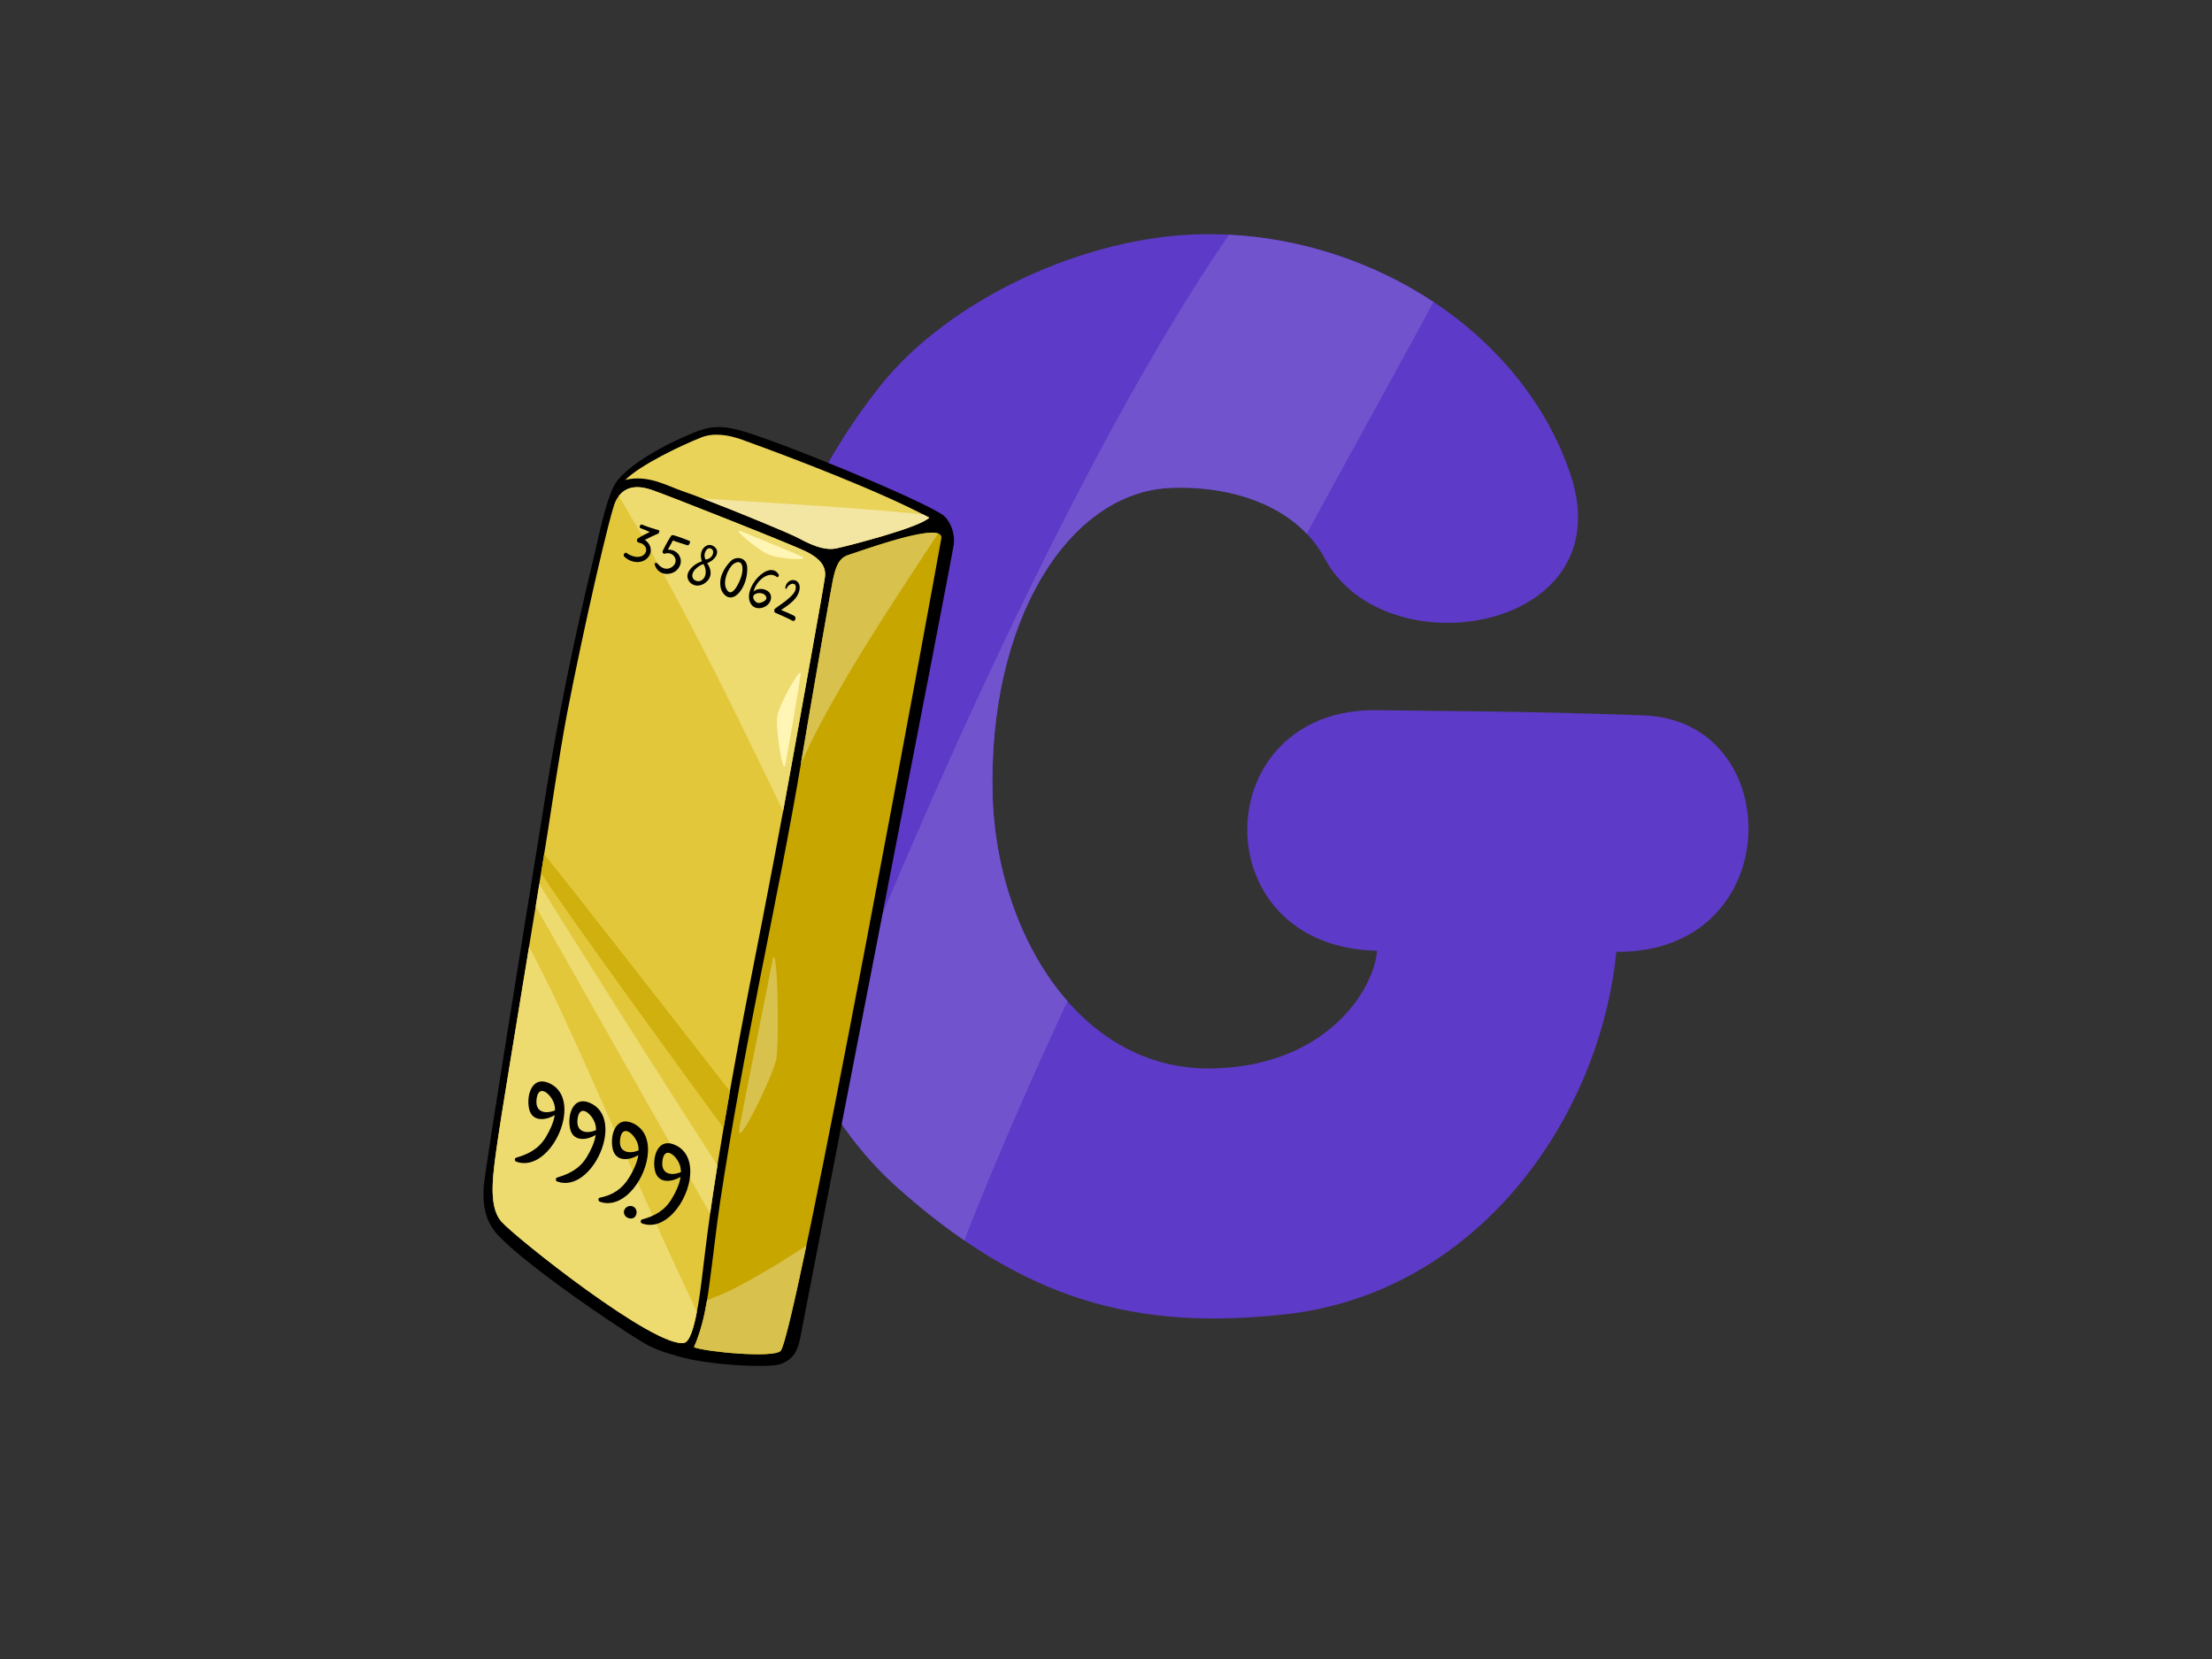 <?xml version="1.0" encoding="utf-8"?>
<!-- Generator: Adobe Illustrator 17.0.0, SVG Export Plug-In . SVG Version: 6.00 Build 0)  -->
<!DOCTYPE svg PUBLIC "-//W3C//DTD SVG 1.1//EN" "http://www.w3.org/Graphics/SVG/1.1/DTD/svg11.dtd">
<svg version="1.1" id="Layer_1" xmlns="http://www.w3.org/2000/svg" xmlns:xlink="http://www.w3.org/1999/xlink" x="0px" y="0px"
	 width="800px" height="600px" viewBox="0 0 800 600" enable-background="new 0 0 800 600" xml:space="preserve">
<rect x="0" y="0" width="800" height="600" fill="#333333" stroke="none"/>
<g>
	<g>
		<path fill="#5D3AC7" d="M594.508,258.734c-45.327-1.648-67.156-1.44-96.472-1.888c-61.478-0.948-63.693,85.685,0,87.002
			c-1.267,14.755-18.912,41.77-59.582,42.57c-48.239,0.945-77.985-49.17-79.45-98.36c-1.89-63.375,27.447-110.071,64.317-111.614
			c22.698-0.943,45.778,6.8,55.801,25.542c21.751,40.666,107.823,26.482,88.907-30.264c-17.341-52.013-73.771-87.96-133.361-87.018
			c-41.858,0.664-91.159,23.248-116.328,54.86c-31.787,39.916-49.923,92.869-49.234,144.256
			c0.681,50.971,17.104,111.211,54.905,145.159c46.345,41.611,87.087,52.296,140.925,46.344
			c68.766-7.603,113.496-69.995,119.644-131.084C646.529,344.804,646.529,260.622,594.508,258.734z"/>
		<path fill="#7153CE" d="M349.904,445.6c11.207-28.276,23.368-56.054,36.175-83.502c-16.662-18.987-26.254-46.652-27.075-74.04
			c-1.89-63.375,27.447-110.071,64.317-111.614c18.665-0.774,37.567,4.332,49.274,16.588c10.176-18.845,43.024-78.088,45.789-83.792
			c-21.365-14.158-47.092-22.956-73.928-24.339c-54.264,79.096-112.721,211.61-149.796,305.627
			c7.811,14.663,17.538,27.838,29.35,38.451c8.44,7.576,16.695,14.105,24.88,19.717C349.217,447.662,349.501,446.622,349.904,445.6z
			"/>
	</g>
	<g>
		<path d="M340.834,186.14c-9.177-6.094-59.768-26.856-73.34-30.524c-9.62-2.607-13.623-0.58-22.601,3.508
			c-7.045,3.202-19.815,10.463-22.898,16.707c-3.084,6.236-5.243,17.236-6.773,23.68c-3.659,15.406-11.364,47.387-17.518,85.654
			c-6.158,38.262-22.313,137.541-22.741,143.924c-0.396,5.912,0.27,11.345,3.77,15.977c6.838,9.054,41.067,32.808,53.931,40.516
			c4.927,2.955,9.366,3.958,12.687,4.954c11.062,3.313,33.047,4.237,36.907,2.834c5.762-2.096,6.619-6.41,7.599-11.772
			c2.105-11.498,53.664-275.487,55.041-284.478C345.6,192.531,343.282,187.762,340.834,186.14z"/>
		<path fill="#EAD359" d="M253.61,158.207c4.527-1.78,9.761-0.982,14.787,0.824c18.616,6.702,50.16,18.803,67.672,28.175
			c-3.414,3.553-28.697,10.039-33.46,11.103c-3.359,0.759-7.578-0.266-13.775-3.676c-3.385-1.859-31.736-13.507-42.233-17.102
			c-5.488-1.88-12.389-5.975-20.45-3.955C231.564,168.124,246.431,161.033,253.61,158.207z"/>
		<path fill="#F3E6A3" d="M295.079,182.898c-11.194-0.738-22.394-1.398-33.589-2.141c-2.485-0.163-4.971-0.318-7.455-0.5
			c12.746,4.861,32.047,12.862,34.8,14.376c6.197,3.41,10.416,4.435,13.775,3.676c4.763-1.064,30.045-7.55,33.46-11.103
			c-0.683-0.366-1.4-0.74-2.124-1.114C321.017,184.749,308.051,183.754,295.079,182.898z"/>
		<path fill="#E3C73B" d="M247.425,485.668c-10.506,2.014-61.015-38.088-66.076-43.855c-5.063-5.767-3.036-17.718-1.113-30.983
			c1.725-11.903,14.72-89.915,17.814-109.671c0.35-2.238,4.509-29.977,7.007-42.947c6.016-31.196,15.682-73.253,17.602-77.01
			c2.716-5.317,7.401-5.941,13.066-4.016c5.36,1.817,51.819,20.175,56.136,22.45c4.315,2.275,7.03,4.832,6.494,9.072
			c-0.536,4.237-9.127,51.289-11.82,66.516c-3.243,18.318-9.787,52.543-14.974,78.783c-3.539,17.937-6.854,35.913-9.875,53.933
			c-1.254,7.458-2.457,14.924-3.607,22.398c-1.545,10.018-2.801,20.049-4,30.116C253.065,468.974,251.032,484.978,247.425,485.668z"
			/>
		<path fill="#CFB00F" d="M261.685,407.941c0.437-2.573,1.833-10.705,2.283-13.273c-10.377-13.365-61.652-79.257-67.165-85.685
			c-0.33,2.036-0.695,4.282-1.088,6.694C200.191,323.781,258.655,403.999,261.685,407.941z"/>
		<path fill="#EDDB70" d="M234.65,197.969c11.488,20.517,22.236,41.446,32.63,62.532c5.377,10.916,10.672,21.866,15.949,32.829
			c1.281-6.894,2.418-13.099,3.305-18.105c2.693-15.227,11.285-62.279,11.82-66.516c0.536-4.24-2.179-6.797-6.494-9.072
			c-4.318-2.275-50.776-20.633-56.136-22.45c-4.943-1.68-9.141-1.417-11.936,2.217C227.445,185.587,231.158,191.736,234.65,197.969z
			"/>
		<path fill="#EDDB70" d="M229.449,424.953c-9.071-20.459-18.03-40.977-27.472-61.275c-3.316-7.126-7.072-14.192-10.618-21.36
			c-4.681,28.515-10.056,61.154-11.122,68.512c-1.924,13.265-3.95,25.215,1.113,30.983c5.061,5.767,55.57,45.87,66.076,43.855
			c1.982-0.379,3.484-5.372,4.609-11.208C244.232,458.083,236.794,441.529,229.449,424.953z"/>
		<path fill="#EDDB70" d="M195.067,319.673c-0.419,2.576-0.862,5.291-1.326,8.116c0.886,1.34,60.052,106.042,63.095,111.064
			c0.395-2.841,0.806-5.678,1.243-8.514c0.452-2.936,0.914-5.873,1.381-8.806C247.848,403.63,198.246,325.442,195.067,319.673z"/>
		<path fill="#C7A600" d="M282.327,488.557c-2.549,2.713-27.362,0.356-31.346-1.325c3.115-7.134,4.433-14.421,5.514-22.245
			c1.423-10.268,2.477-20.57,4.029-30.833c4.021-26.564,8.988-52.951,14.173-79.312c5.283-26.856,10.792-53.61,15.298-80.613
			c2.857-17.144,10.364-60.312,11.17-64.183c0.81-3.871,1.785-8.067,5.441-9.254c5.172-1.683,34.984-12.601,33.839-6.099
			C337.855,209.399,287.825,482.698,282.327,488.557z"/>
		<path fill="#D8C14D" d="M289.671,451.791c-6.294,4.058-12.674,8-19.257,11.579c-3.304,1.793-6.611,3.671-10.118,5.046
			c-1.547,0.598-3.1,1.182-4.605,1.867c-0.981,5.857-2.308,11.448-4.711,16.949c3.984,1.68,28.797,4.037,31.346,1.325
			c1.226-1.311,4.673-15.948,9.316-38.054C290.985,450.933,290.332,451.365,289.671,451.791z"/>
		<path fill="#D8C14D" d="M296.774,261.642c6.007-11.242,12.51-22.208,19.307-32.992c7.567-12.009,15.423-23.836,23.195-35.715
			c-5.467-1.893-28.212,6.407-32.671,7.858c-3.655,1.188-4.631,5.383-5.441,9.254c-0.806,3.871-8.313,47.039-11.17,64.183
			c-0.117,0.693-0.239,1.38-0.357,2.081C291.891,271.362,294.205,266.448,296.774,261.642z"/>
		<path d="M198.298,391.598c-6.11-2.468-8.006,4.914-6.922,9.512c1.093,4.637,5.929,4.187,9.245,2.175
			c-0.43,2.852-1.855,5.722-3.201,7.95c-2.604,4.311-6.29,6.154-10.744,7.463c-0.639,0.187-0.631,1.206,0.042,1.451
			C199.38,424.716,211.776,397.041,198.298,391.598z M194.02,397.866c0.567-6.291,5.254-2.267,6.372,1.288
			c0.242,0.78,0.35,1.583,0.358,2.402C197.57,402.948,193.606,402.474,194.02,397.866z"/>
		<path d="M213.126,398.774c-6.114-2.467-8.01,4.911-6.923,9.512c1.093,4.643,5.928,4.19,9.242,2.178
			c-0.429,2.847-1.857,5.72-3.201,7.948c-2.603,4.311-6.351,6.136-10.742,7.461c-0.637,0.195-0.631,1.206,0.041,1.454
			C214.205,431.893,226.6,404.218,213.126,398.774z M208.845,405.047c0.566-6.297,5.251-2.275,6.371,1.28
			c0.242,0.779,0.352,1.583,0.358,2.402C212.396,410.119,208.433,409.653,208.845,405.047z"/>
		<path d="M228.53,406.069c-6.114-2.465-8.007,4.914-6.925,9.515c1.093,4.632,5.929,4.187,9.247,2.175
			c-0.431,2.85-1.859,5.72-3.205,7.945c-2.603,4.314-6.016,6.518-10.741,7.461c-0.653,0.137-0.633,1.212,0.043,1.456
			C229.61,439.187,242.007,411.51,228.53,406.069z M224.25,412.342c0.566-6.299,5.255-2.275,6.37,1.28
			c0.246,0.779,0.353,1.588,0.359,2.404C227.799,417.414,223.836,416.945,224.25,412.342z"/>
		<path d="M243.82,413.94c-6.114-2.467-8.007,4.914-6.925,9.512c1.094,4.637,5.931,4.187,9.245,2.178
			c-0.43,2.847-1.854,5.725-3.201,7.948c-2.604,4.306-6.208,6.233-10.742,7.463c-0.643,0.171-0.633,1.209,0.041,1.448
			C244.902,447.056,257.295,419.381,243.82,413.94z M239.541,420.208c0.566-6.291,5.254-2.267,6.37,1.285
			c0.243,0.777,0.353,1.585,0.359,2.404C243.091,425.288,239.128,424.819,239.541,420.208z"/>
		<path d="M228.314,436.169c-1.768-0.216-3.169,1.485-2.518,3.039c0.649,1.554,3.107,2.11,4.05,0.598
			C230.791,438.3,229.984,436.372,228.314,436.169z"/>
		<path d="M238.308,191.776c-1.386-0.382-4.375-1.291-6.086-2.038c-0.697-0.308-1.221,1.096-0.57,1.298
			c1.023,0.319,2.344,0.887,3.354,1.383c-1.429,0.682-2.861,1.359-4.195,2.223c-0.744,0.482-0.557,1.488,0.329,1.641
			c2.362,0.4,3.416,2.778,1.776,4.298c-1.674,1.551-4.588,0.719-6.357-0.627c-0.469-0.358-1.347,0.769-0.851,1.274
			c2.665,2.718,7.283,2.873,9.15-0.332c1.279-2.204,0.013-4.656-1.653-5.63c1.563-0.811,3.142-1.593,4.78-2.249
			C238.37,192.863,238.662,191.873,238.308,191.776z"/>
		<path d="M248.639,197.211c0.479,0.208,1.259-1.322,0.804-1.533c-0.454-0.203-5.909-2.399-6.438-2.13
			c-0.531,0.269-2.557,4.087-3.306,5.672c-0.236,0.495,0.146,1.227,0.77,1.017c2.982-1.017,5.389,2.589,2.76,4.661
			c-2.022,1.598-4.113,0.579-5.463-1.114c-0.316-0.398-1.153-0.211-1.019,0.279c1.193,4.308,5.988,4.158,8.066,2.091
			c3.034-3.018,0.86-7.513-3.284-7.376c0.633-1.111,1.272-2.22,1.87-3.344C244.095,195.865,248.156,197,248.639,197.211z"/>
		<path d="M257.897,197.43c-1.724-1.001-3.445,0.271-4.106,1.852c-0.662,1.577-0.083,3.437,0.08,3.724
			c-2.03,0.653-3.936,2.031-4.884,3.845c-0.935,1.775-0.049,3.911,1.858,4.674c1.962,0.782,4.153-0.285,5.304-1.783
			c1.472-1.909,0.873-4.256-0.394-6.068C259.066,202.381,260.779,199.102,257.897,197.43z M255.037,208.185
			c-0.448,1.469-2.045,2.568-3.558,1.759c-1.83-0.975-1.061-2.95-0.121-3.948c0.857-0.914,2.095-1.759,3.056-2.017
			C255.086,205.077,255.503,206.655,255.037,208.185z M257.361,201.251c-0.649,0.787-1.491,1.043-2.162,1.111
			c-0.286-0.45-0.44-1.019-0.394-1.77c0.043-0.661,0.756-2.818,2.262-2.207C258.574,198.994,257.739,200.793,257.361,201.251z"/>
		<path d="M270.235,205.119c-0.211-3.692-4.052-3.95-5.746-2.367c-1.696,1.588-2.678,3.234-3.362,4.885
			c-0.993,2.397-0.733,5.014,0.07,6.363c1.794,3.005,4.424,2.483,6.299,0.142C269.408,211.764,270.418,208.269,270.235,205.119z
			 M266.767,211.587c-0.599,1.103-2.15,3.605-3.484,2.231c-2.611-2.692,0.191-8.588,1.954-9.828c1.767-1.24,3.072-0.848,3.268,1.214
			C268.713,207.373,267.756,209.752,266.767,211.587z"/>
		<path d="M281.076,208.759c0.179,0.153,0.762-0.585,0.633-0.816c-3.362-6.162-13.899,5.214-9.973,10.705
			c1.945,2.72,7.234,0.93,7.125-2.739c-0.088-2.863-4.557-3.813-6.323-1.938C273.421,210.12,277.991,206.112,281.076,208.759z
			 M277.172,216.151c0.221,1.172-2.048,1.928-2.748,1.933c-1.362,0-2.739-2.096-1.605-3.026
			C273.949,214.118,276.809,214.234,277.172,216.151z"/>
		<path d="M287.235,222.745c-1.531-0.829-3.142-1.451-4.731-2.13c2.716-1.88,6.208-4.006,6.681-7.582
			c0.533-4.077-4.601-4.422-5.182-0.443c-0.046,0.329,0.379,0.561,0.515,0.211c0.786-2.014,3.924-2.604,3.192,0.429
			c-0.287,1.196-1.345,2.146-2.14,2.899c-1.613,1.525-3.492,2.623-5.218,3.961c-0.481,0.374-0.466,1.269,0.079,1.533
			c2.049,0.966,4.156,1.733,6.132,2.868C287.514,225.042,288.199,223.269,287.235,222.745z"/>
		<path fill="#FFF5B5" d="M289.554,243.816c-0.719,5.844-4.852,29.313-5.612,32.963c-0.761,3.648-3.634-13.533-2.761-18.1
			C282.057,254.112,289.968,240.434,289.554,243.816z"/>
		<path fill="#FFF5B5" d="M268.466,192.302c4.341,1.875,19.888,8.053,21.922,9.238c2.034,1.185-9.127,0.748-13.238-1.314
			C273.927,198.604,263.438,190.124,268.466,192.302z"/>
		<path fill="#D8C14D" d="M279.339,347.548c-2.262,11.848-9.885,49.238-11.827,59.859c-1.946,10.613,11.757-17.718,13.158-23.933
			C282.074,377.261,281.131,338.189,279.339,347.548z"/>
	</g>
</g>
</svg>
